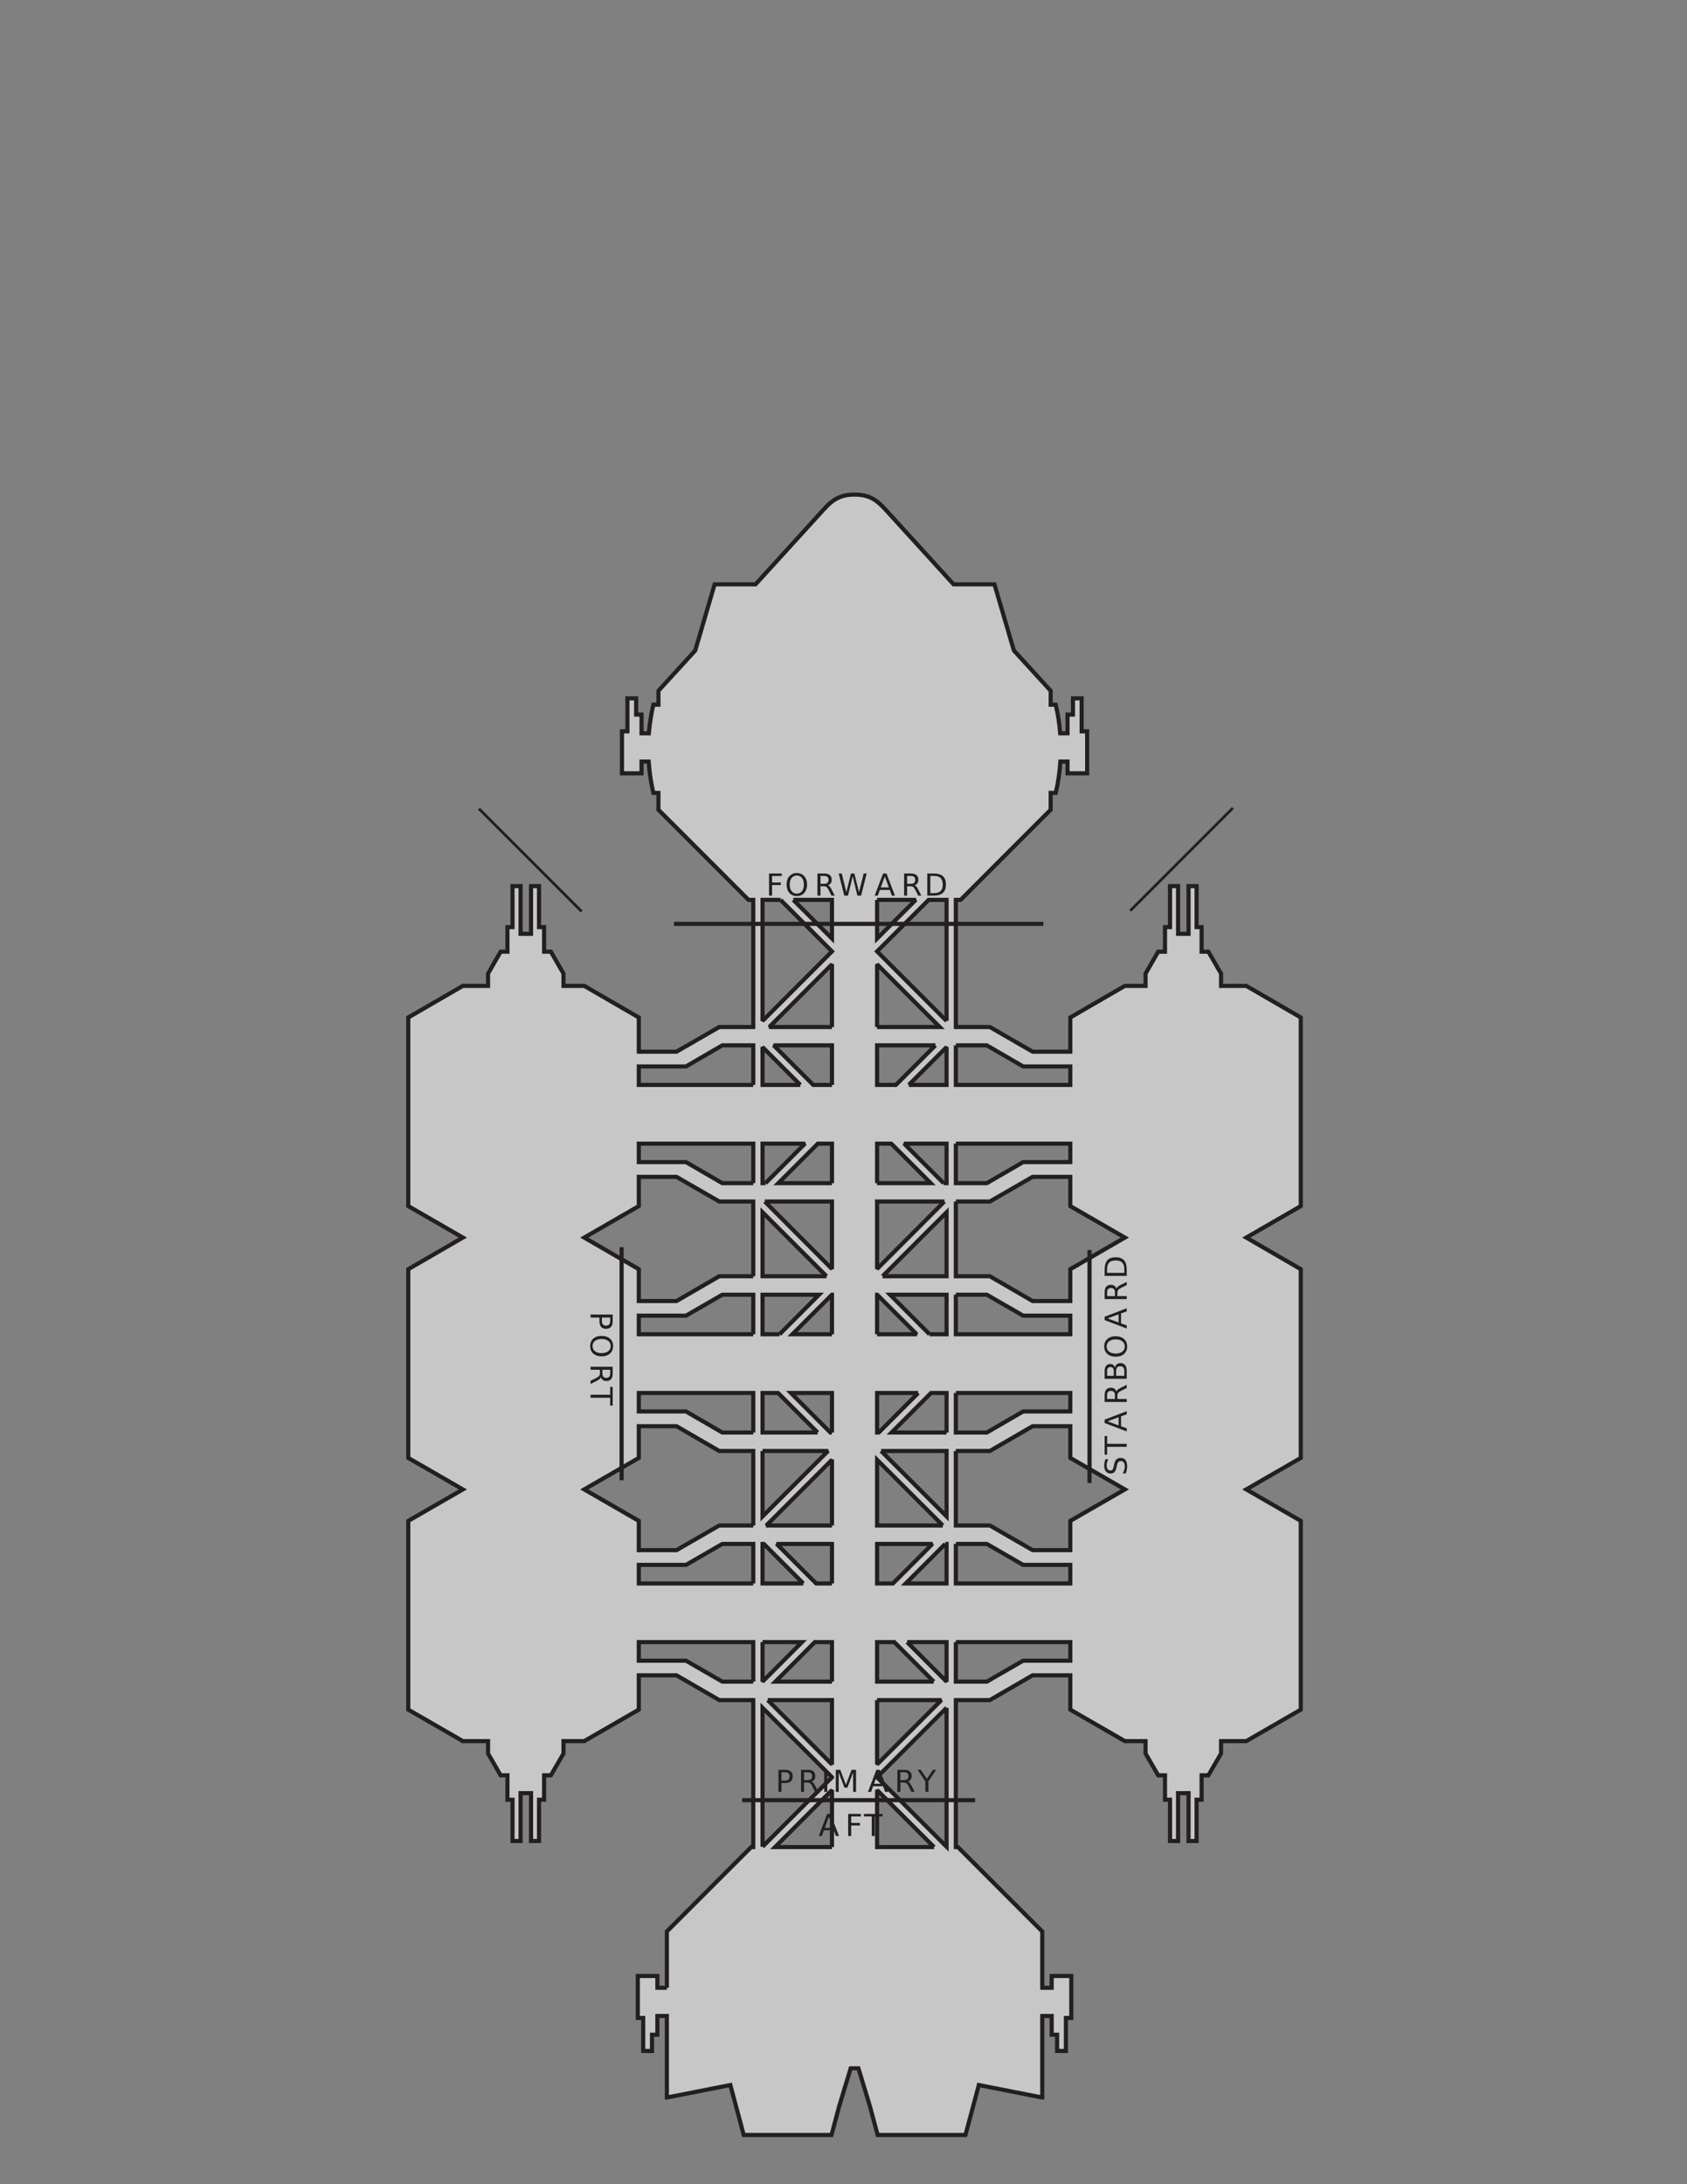 <svg xmlns="http://www.w3.org/2000/svg" xmlns:xlink="http://www.w3.org/1999/xlink" width="612pt" height="792pt" viewBox="0 0 612 792" version="1.1">

<rect x="0" y="0" width="612" height="792" fill="#808080" stroke="none"/>

<defs>
<g>
<symbol overflow="visible" id="glyph9-1">
<path style="stroke:none;" d="M 1.078 -8.016 L 5.688 -8.016 L 5.688 -7.109 L 2.172 -7.109 L 2.172 -4.75 L 5.344 -4.75 L 5.344 -3.828 L 2.172 -3.828 L 2.172 0 L 1.078 0 L 1.078 -8.016 Z M 1.078 -8.016 "/>
</symbol>
<symbol overflow="visible" id="glyph9-2">
<path style="stroke:none;" d="M 4.328 -7.281 C 3.547 -7.281 2.922 -6.984 2.453 -6.391 C 1.992 -5.805 1.766 -5.008 1.766 -4 C 1.766 -2.988 1.992 -2.188 2.453 -1.594 C 2.922 -1.008 3.547 -0.719 4.328 -0.719 C 5.117 -0.719 5.742 -1.008 6.203 -1.594 C 6.66 -2.188 6.891 -2.988 6.891 -4 C 6.891 -5.008 6.66 -5.805 6.203 -6.391 C 5.742 -6.984 5.117 -7.281 4.328 -7.281 Z M 4.328 -8.172 C 5.453 -8.172 6.352 -7.789 7.031 -7.031 C 7.707 -6.281 8.047 -5.27 8.047 -4 C 8.047 -2.738 7.707 -1.727 7.031 -0.969 C 6.352 -0.219 5.453 0.156 4.328 0.156 C 3.203 0.156 2.301 -0.219 1.625 -0.969 C 0.957 -1.719 0.625 -2.727 0.625 -4 C 0.625 -5.27 0.957 -6.281 1.625 -7.031 C 2.301 -7.789 3.203 -8.172 4.328 -8.172 Z M 4.328 -8.172 "/>
</symbol>
<symbol overflow="visible" id="glyph9-3">
<path style="stroke:none;" d="M 4.875 -3.766 C 5.113 -3.68 5.344 -3.508 5.562 -3.25 C 5.781 -3 6 -2.645 6.219 -2.188 L 7.328 0 L 6.156 0 L 5.141 -2.062 C 4.867 -2.594 4.609 -2.945 4.359 -3.125 C 4.109 -3.301 3.77 -3.391 3.344 -3.391 L 2.172 -3.391 L 2.172 0 L 1.078 0 L 1.078 -8.016 L 3.531 -8.016 C 4.445 -8.016 5.129 -7.82 5.578 -7.438 C 6.023 -7.062 6.25 -6.484 6.25 -5.703 C 6.25 -5.203 6.129 -4.785 5.891 -4.453 C 5.66 -4.117 5.32 -3.891 4.875 -3.766 Z M 2.172 -7.125 L 2.172 -4.281 L 3.531 -4.281 C 4.051 -4.281 4.441 -4.398 4.703 -4.641 C 4.973 -4.879 5.109 -5.234 5.109 -5.703 C 5.109 -6.172 4.973 -6.523 4.703 -6.766 C 4.441 -7.004 4.051 -7.125 3.531 -7.125 L 2.172 -7.125 Z M 2.172 -7.125 "/>
</symbol>
<symbol overflow="visible" id="glyph9-4">
<path style="stroke:none;" d="M 0.359 -8.016 L 1.469 -8.016 L 3.141 -1.234 L 4.828 -8.016 L 6.047 -8.016 L 7.734 -1.234 L 9.422 -8.016 L 10.516 -8.016 L 8.5 0 L 7.141 0 L 5.453 -6.969 L 3.734 0 L 2.375 0 L 0.359 -8.016 Z M 0.359 -8.016 "/>
</symbol>
<symbol overflow="visible" id="glyph9-5">
<path style="stroke:none;" d="M 3.766 -6.953 L 2.281 -2.953 L 5.234 -2.953 L 3.766 -6.953 Z M 3.141 -8.016 L 4.375 -8.016 L 7.438 0 L 6.312 0 L 5.578 -2.062 L 1.953 -2.062 L 1.234 0 L 0.094 0 L 3.141 -8.016 Z M 3.141 -8.016 "/>
</symbol>
<symbol overflow="visible" id="glyph9-6">
<path style="stroke:none;" d="M 2.172 -7.125 L 2.172 -0.891 L 3.469 -0.891 C 4.582 -0.891 5.395 -1.141 5.906 -1.641 C 6.414 -2.141 6.672 -2.93 6.672 -4.016 C 6.672 -5.086 6.414 -5.875 5.906 -6.375 C 5.395 -6.875 4.582 -7.125 3.469 -7.125 L 2.172 -7.125 Z M 1.078 -8.016 L 3.312 -8.016 C 4.863 -8.016 6.004 -7.691 6.734 -7.047 C 7.461 -6.398 7.828 -5.391 7.828 -4.016 C 7.828 -2.629 7.457 -1.613 6.719 -0.969 C 5.988 -0.32 4.852 0 3.312 0 L 1.078 0 L 1.078 -8.016 Z M 1.078 -8.016 "/>
</symbol>
<symbol overflow="visible" id="glyph9-7">
<path style="stroke:none;" d="M -0.031 -8.016 L 6.75 -8.016 L 6.75 -7.109 L 3.906 -7.109 L 3.906 0 L 2.812 0 L 2.812 -7.109 L -0.031 -7.109 L -0.031 -8.016 Z M -0.031 -8.016 "/>
</symbol>
<symbol overflow="visible" id="glyph9-8">
<path style="stroke:none;" d="M 2.172 -7.125 L 2.172 -4.109 L 3.531 -4.109 C 4.031 -4.109 4.414 -4.238 4.688 -4.5 C 4.969 -4.77 5.109 -5.145 5.109 -5.625 C 5.109 -6.102 4.969 -6.473 4.688 -6.734 C 4.414 -6.992 4.031 -7.125 3.531 -7.125 L 2.172 -7.125 Z M 1.078 -8.016 L 3.531 -8.016 C 4.426 -8.016 5.102 -7.812 5.562 -7.406 C 6.02 -7 6.25 -6.406 6.25 -5.625 C 6.25 -4.832 6.02 -4.234 5.562 -3.828 C 5.102 -3.422 4.426 -3.219 3.531 -3.219 L 2.172 -3.219 L 2.172 0 L 1.078 0 L 1.078 -8.016 Z M 1.078 -8.016 "/>
</symbol>
<symbol overflow="visible" id="glyph9-9">
<path style="stroke:none;" d="M 1.078 -8.016 L 2.172 -8.016 L 2.172 0 L 1.078 0 L 1.078 -8.016 Z M 1.078 -8.016 "/>
</symbol>
<symbol overflow="visible" id="glyph9-10">
<path style="stroke:none;" d="M 1.078 -8.016 L 2.703 -8.016 L 4.75 -2.562 L 6.797 -8.016 L 8.422 -8.016 L 8.422 0 L 7.359 0 L 7.359 -7.047 L 5.297 -1.547 L 4.203 -1.547 L 2.125 -7.047 L 2.125 0 L 1.078 0 L 1.078 -8.016 Z M 1.078 -8.016 "/>
</symbol>
<symbol overflow="visible" id="glyph9-11">
<path style="stroke:none;" d="M -0.016 -8.016 L 1.141 -8.016 L 3.375 -4.719 L 5.578 -8.016 L 6.734 -8.016 L 3.906 -3.812 L 3.906 0 L 2.812 0 L 2.812 -3.812 L -0.016 -8.016 Z M -0.016 -8.016 "/>
</symbol>
<symbol overflow="visible" id="glyph29-1">
<path style="stroke:none;" d="M 7.125 2.172 L 4.109 2.172 L 4.109 3.531 C 4.109 4.031 4.238 4.414 4.5 4.688 C 4.77 4.969 5.145 5.109 5.625 5.109 C 6.102 5.109 6.473 4.969 6.734 4.688 C 6.992 4.414 7.125 4.031 7.125 3.531 L 7.125 2.172 Z M 8.016 1.078 L 8.016 3.531 C 8.016 4.426 7.812 5.102 7.406 5.562 C 7 6.02 6.406 6.25 5.625 6.25 C 4.832 6.25 4.234 6.02 3.828 5.562 C 3.422 5.102 3.219 4.426 3.219 3.531 L 3.219 2.172 L 0 2.172 L 0 1.078 L 8.016 1.078 Z M 8.016 1.078 "/>
</symbol>
<symbol overflow="visible" id="glyph29-2">
<path style="stroke:none;" d="M 7.281 4.328 C 7.281 3.547 6.984 2.922 6.391 2.453 C 5.805 1.992 5.008 1.766 4 1.766 C 2.988 1.766 2.188 1.992 1.594 2.453 C 1.008 2.922 0.719 3.547 0.719 4.328 C 0.719 5.117 1.008 5.742 1.594 6.203 C 2.188 6.66 2.988 6.891 4 6.891 C 5.008 6.891 5.805 6.66 6.391 6.203 C 6.984 5.742 7.281 5.117 7.281 4.328 Z M 8.172 4.328 C 8.172 5.453 7.789 6.352 7.031 7.031 C 6.281 7.707 5.27 8.047 4 8.047 C 2.738 8.047 1.727 7.707 0.969 7.031 C 0.219 6.352 -0.156 5.453 -0.156 4.328 C -0.156 3.203 0.219 2.301 0.969 1.625 C 1.719 0.957 2.727 0.625 4 0.625 C 5.27 0.625 6.281 0.957 7.031 1.625 C 7.789 2.301 8.172 3.203 8.172 4.328 Z M 8.172 4.328 "/>
</symbol>
<symbol overflow="visible" id="glyph29-3">
<path style="stroke:none;" d="M 3.766 4.875 C 3.68 5.113 3.508 5.344 3.25 5.562 C 3 5.781 2.645 6 2.188 6.219 L 0 7.328 L 0 6.156 L 2.062 5.141 C 2.594 4.867 2.945 4.609 3.125 4.359 C 3.301 4.109 3.391 3.77 3.391 3.344 L 3.391 2.172 L 0 2.172 L 0 1.078 L 8.016 1.078 L 8.016 3.531 C 8.016 4.445 7.82 5.129 7.438 5.578 C 7.062 6.023 6.484 6.25 5.703 6.25 C 5.203 6.25 4.785 6.129 4.453 5.891 C 4.117 5.66 3.891 5.32 3.766 4.875 Z M 7.125 2.172 L 4.281 2.172 L 4.281 3.531 C 4.281 4.051 4.398 4.441 4.641 4.703 C 4.879 4.973 5.234 5.109 5.703 5.109 C 6.172 5.109 6.523 4.973 6.766 4.703 C 7.004 4.441 7.125 4.051 7.125 3.531 L 7.125 2.172 Z M 7.125 2.172 "/>
</symbol>
<symbol overflow="visible" id="glyph29-4">
<path style="stroke:none;" d="M 8.016 -0.031 L 8.016 6.75 L 7.109 6.75 L 7.109 3.906 L 0 3.906 L 0 2.812 L 7.109 2.812 L 7.109 -0.031 L 8.016 -0.031 Z M 8.016 -0.031 "/>
</symbol>
<symbol overflow="visible" id="glyph30-1">
<path style="stroke:none;" d="M -7.75 -5.891 L -6.703 -5.891 C -6.898 -5.473 -7.047 -5.082 -7.141 -4.719 C -7.234 -4.352 -7.281 -4 -7.281 -3.656 C -7.281 -3.07 -7.164 -2.617 -6.938 -2.297 C -6.707 -1.973 -6.383 -1.812 -5.969 -1.812 C -5.613 -1.812 -5.344 -1.914 -5.156 -2.125 C -4.977 -2.344 -4.832 -2.75 -4.719 -3.344 L -4.594 -4 C -4.438 -4.812 -4.16 -5.41 -3.766 -5.797 C -3.379 -6.18 -2.863 -6.375 -2.219 -6.375 C -1.438 -6.375 -0.844 -6.113 -0.438 -5.594 C -0.039 -5.07 0.156 -4.305 0.156 -3.297 C 0.156 -2.922 0.109 -2.516 0.016 -2.078 C -0.066 -1.648 -0.191 -1.207 -0.359 -0.75 L -1.469 -0.75 C -1.219 -1.195 -1.031 -1.629 -0.906 -2.047 C -0.781 -2.473 -0.719 -2.891 -0.719 -3.297 C -0.719 -3.922 -0.836 -4.398 -1.078 -4.734 C -1.328 -5.066 -1.676 -5.234 -2.125 -5.234 C -2.52 -5.234 -2.828 -5.113 -3.047 -4.875 C -3.273 -4.633 -3.445 -4.238 -3.562 -3.688 L -3.688 -3.031 C -3.844 -2.219 -4.094 -1.629 -4.438 -1.266 C -4.781 -0.898 -5.258 -0.719 -5.875 -0.719 C -6.582 -0.719 -7.141 -0.969 -7.547 -1.469 C -7.961 -1.969 -8.172 -2.66 -8.172 -3.547 C -8.172 -3.922 -8.133 -4.301 -8.062 -4.688 C -7.988 -5.082 -7.883 -5.484 -7.75 -5.891 Z M -7.75 -5.891 "/>
</symbol>
<symbol overflow="visible" id="glyph30-2">
<path style="stroke:none;" d="M -8.016 0.031 L -8.016 -6.75 L -7.109 -6.75 L -7.109 -3.906 L 0 -3.906 L 0 -2.812 L -7.109 -2.812 L -7.109 0.031 L -8.016 0.031 Z M -8.016 0.031 "/>
</symbol>
<symbol overflow="visible" id="glyph30-3">
<path style="stroke:none;" d="M -6.953 -3.766 L -2.953 -2.281 L -2.953 -5.234 L -6.953 -3.766 Z M -8.016 -3.141 L -8.016 -4.375 L 0 -7.438 L 0 -6.312 L -2.062 -5.578 L -2.062 -1.953 L 0 -1.234 L 0 -0.094 L -8.016 -3.141 Z M -8.016 -3.141 "/>
</symbol>
<symbol overflow="visible" id="glyph30-4">
<path style="stroke:none;" d="M -3.766 -4.875 C -3.68 -5.113 -3.508 -5.344 -3.25 -5.562 C -3 -5.781 -2.645 -6 -2.188 -6.219 L 0 -7.328 L 0 -6.156 L -2.062 -5.141 C -2.594 -4.867 -2.945 -4.609 -3.125 -4.359 C -3.301 -4.109 -3.391 -3.77 -3.391 -3.344 L -3.391 -2.172 L 0 -2.172 L 0 -1.078 L -8.016 -1.078 L -8.016 -3.531 C -8.016 -4.445 -7.82 -5.129 -7.438 -5.578 C -7.062 -6.023 -6.484 -6.25 -5.703 -6.25 C -5.203 -6.25 -4.785 -6.129 -4.453 -5.891 C -4.117 -5.66 -3.891 -5.32 -3.766 -4.875 Z M -7.125 -2.172 L -4.281 -2.172 L -4.281 -3.531 C -4.281 -4.051 -4.398 -4.441 -4.641 -4.703 C -4.879 -4.973 -5.234 -5.109 -5.703 -5.109 C -6.172 -5.109 -6.523 -4.973 -6.766 -4.703 C -7.004 -4.441 -7.125 -4.051 -7.125 -3.531 L -7.125 -2.172 Z M -7.125 -2.172 "/>
</symbol>
<symbol overflow="visible" id="glyph30-5">
<path style="stroke:none;" d="M -3.828 -2.172 L -0.891 -2.172 L -0.891 -3.906 C -0.891 -4.488 -1.008 -4.922 -1.25 -5.203 C -1.488 -5.484 -1.859 -5.625 -2.359 -5.625 C -2.859 -5.625 -3.227 -5.484 -3.469 -5.203 C -3.707 -4.922 -3.828 -4.488 -3.828 -3.906 L -3.828 -2.172 Z M -7.125 -2.172 L -4.703 -2.172 L -4.703 -3.766 C -4.703 -4.297 -4.801 -4.691 -5 -4.953 C -5.207 -5.211 -5.516 -5.344 -5.922 -5.344 C -6.328 -5.344 -6.629 -5.211 -6.828 -4.953 C -7.023 -4.691 -7.125 -4.297 -7.125 -3.766 L -7.125 -2.172 Z M -8.016 -1.078 L -8.016 -3.844 C -8.016 -4.676 -7.844 -5.316 -7.5 -5.766 C -7.156 -6.211 -6.664 -6.438 -6.031 -6.438 C -5.539 -6.438 -5.148 -6.32 -4.859 -6.094 C -4.578 -5.863 -4.398 -5.523 -4.328 -5.078 C -4.211 -5.609 -3.973 -6.02 -3.609 -6.312 C -3.242 -6.613 -2.789 -6.766 -2.25 -6.766 C -1.531 -6.766 -0.973 -6.52 -0.578 -6.031 C -0.191 -5.551 0 -4.859 0 -3.953 L 0 -1.078 L -8.016 -1.078 Z M -8.016 -1.078 "/>
</symbol>
<symbol overflow="visible" id="glyph30-6">
<path style="stroke:none;" d="M -7.281 -4.328 C -7.281 -3.547 -6.984 -2.922 -6.391 -2.453 C -5.805 -1.992 -5.008 -1.766 -4 -1.766 C -2.988 -1.766 -2.188 -1.992 -1.594 -2.453 C -1.008 -2.922 -0.719 -3.547 -0.719 -4.328 C -0.719 -5.117 -1.008 -5.742 -1.594 -6.203 C -2.188 -6.66 -2.988 -6.891 -4 -6.891 C -5.008 -6.891 -5.805 -6.66 -6.391 -6.203 C -6.984 -5.742 -7.281 -5.117 -7.281 -4.328 Z M -8.172 -4.328 C -8.172 -5.453 -7.789 -6.352 -7.031 -7.031 C -6.281 -7.707 -5.27 -8.047 -4 -8.047 C -2.738 -8.047 -1.727 -7.707 -0.969 -7.031 C -0.219 -6.352 0.156 -5.453 0.156 -4.328 C 0.156 -3.203 -0.219 -2.301 -0.969 -1.625 C -1.719 -0.957 -2.727 -0.625 -4 -0.625 C -5.27 -0.625 -6.281 -0.957 -7.031 -1.625 C -7.789 -2.301 -8.172 -3.203 -8.172 -4.328 Z M -8.172 -4.328 "/>
</symbol>
<symbol overflow="visible" id="glyph30-7">
<path style="stroke:none;" d="M -7.125 -2.172 L -0.891 -2.172 L -0.891 -3.469 C -0.891 -4.582 -1.141 -5.395 -1.641 -5.906 C -2.141 -6.414 -2.93 -6.672 -4.016 -6.672 C -5.086 -6.672 -5.875 -6.414 -6.375 -5.906 C -6.875 -5.395 -7.125 -4.582 -7.125 -3.469 L -7.125 -2.172 Z M -8.016 -1.078 L -8.016 -3.312 C -8.016 -4.863 -7.691 -6.004 -7.047 -6.734 C -6.398 -7.461 -5.391 -7.828 -4.016 -7.828 C -2.629 -7.828 -1.613 -7.457 -0.969 -6.719 C -0.32 -5.988 0 -4.852 0 -3.312 L 0 -1.078 L -8.016 -1.078 Z M -8.016 -1.078 "/>
</symbol>
</g>
</defs>

<!-- Groth Silhouette -->
<path style="fill-rule:evenodd;fill:rgb(78.433%,78.041%,78.138%);fill-opacity:1;stroke-width:1.5;stroke-linecap:butt;stroke-linejoin:miter;stroke:rgb(13.73%,12.16%,12.549%);stroke-opacity:1;stroke-miterlimit:2.613;" d="M 301.82 398.609 L 295.016 398.609 L 280.68 412.945 L 301.82 412.945 L 301.82 398.609 M 241.922 71.234 L 238.484 71.234 L 238.484 75.504 L 231.383 75.504 L 231.383 60.27 L 233.336 60.27 L 233.336 48.316 L 236.527 48.316 L 236.527 54.203 L 238.484 54.203 L 238.484 60.988 L 241.922 60.988 L 241.922 31.465 L 242.102 31.465 L 242.102 31.465 L 264.949 35.957 L 269.805 17.848 L 301.641 17.848 L 304.426 28.227 L 308.605 42.023 L 311.414 42.023 L 315.594 28.227 L 318.383 17.848 L 350.242 17.848 L 355.094 35.957 L 377.898 31.465 L 377.898 31.465 L 378.102 31.465 L 378.102 60.988 L 381.516 60.988 L 381.516 54.203 L 383.492 54.203 L 383.492 48.316 L 386.684 48.316 L 386.684 60.27 L 388.641 60.27 L 388.641 75.504 L 381.516 75.504 L 381.516 71.234 L 378.102 71.234 L 378.102 91.637 L 347.5 122.238 L 346.758 122.238 L 346.758 175.535 L 359.094 175.535 L 374.598 184.523 L 388.281 184.523 L 388.281 172.078 L 408.074 160.66 L 415.578 160.66 L 415.578 156.168 L 420.16 148.258 L 422.633 148.258 L 422.633 139.406 L 424.453 139.406 L 424.453 124.441 L 427.375 124.441 L 427.375 141.789 L 431.172 141.789 L 431.172 124.441 L 434.094 124.441 L 434.094 139.406 L 435.914 139.406 L 435.914 148.258 L 438.363 148.258 L 442.969 156.168 L 442.969 160.66 L 452.113 160.66 L 471.887 172.078 L 471.887 240.52 L 452.113 251.93 L 471.887 263.344 L 471.887 331.785 L 452.113 343.246 L 471.887 354.66 L 471.887 423.059 L 452.113 434.516 L 442.969 434.516 L 442.969 438.965 L 438.363 446.918 L 435.914 446.918 L 435.914 455.816 L 434.094 455.816 L 434.094 470.691 L 431.172 470.691 L 431.172 453.391 L 427.375 453.391 L 427.375 470.691 L 424.453 470.691 L 424.453 455.816 L 422.633 455.816 L 422.633 446.918 L 420.16 446.918 L 415.578 438.965 L 415.578 434.516 L 408.074 434.516 L 388.281 423.059 L 388.281 410.656 L 374.598 410.656 L 359.094 419.598 L 346.758 419.598 L 346.758 465.703 L 348.488 465.703 L 381.156 498.375 L 381.156 504.484 L 383 504.484 C 383.875 508.172 384.414 511.992 384.684 515.855 L 387.27 515.855 L 387.27 511.586 L 394.391 511.586 L 394.391 526.82 L 392.391 526.82 L 392.391 538.773 L 389.246 538.773 L 389.246 532.887 L 387.27 532.887 L 387.27 526.102 L 384.617 526.102 C 384.324 529.652 383.809 533.066 383 536.48 L 381.156 536.48 L 381.156 541.516 L 367.812 556.121 L 360.758 580.117 L 345.926 580.117 L 322.605 605.73 C 319.258 609.371 316.672 612.699 310.043 612.652 C 310.023 612.652 309.977 612.652 309.977 612.652 C 303.348 612.699 300.742 609.371 297.418 605.73 L 274.094 580.117 L 259.242 580.117 L 252.211 556.121 L 238.863 541.516 L 238.863 536.48 L 237.023 536.48 C 236.215 533.066 235.695 529.652 235.383 526.102 L 232.73 526.102 L 232.73 532.887 L 230.777 532.887 L 230.777 538.773 L 227.609 538.773 L 227.609 526.82 L 225.633 526.82 L 225.633 511.586 L 232.73 511.586 L 232.73 515.855 L 235.316 515.855 C 235.586 511.992 236.145 508.172 237.023 504.484 L 238.863 504.484 L 238.863 498.375 L 271.535 465.703 L 273.266 465.703 L 273.266 419.598 L 260.93 419.598 L 245.426 410.656 L 231.742 410.656 L 231.742 423.059 L 211.949 434.516 L 204.422 434.516 L 204.422 438.965 L 199.836 446.918 L 197.387 446.918 L 197.387 455.816 L 195.547 455.816 L 195.547 470.691 L 192.648 470.691 L 192.648 453.391 L 188.852 453.391 L 188.852 470.691 L 185.93 470.691 L 185.93 455.816 L 184.086 455.816 L 184.086 446.918 L 181.613 446.918 L 177.055 438.965 L 177.055 434.516 L 167.91 434.516 L 148.113 423.059 L 148.113 354.66 L 167.91 343.246 L 148.113 331.785 L 148.113 263.344 L 167.91 251.93 L 148.113 240.52 L 148.113 172.078 L 167.91 160.66 L 177.055 160.66 L 177.055 156.168 L 181.613 148.258 L 184.086 148.258 L 184.086 139.406 L 185.93 139.406 L 185.93 124.441 L 188.852 124.441 L 188.852 141.789 L 192.648 141.789 L 192.648 124.441 L 195.547 124.441 L 195.547 139.406 L 197.387 139.406 L 197.387 148.258 L 199.836 148.258 L 204.422 156.168 L 204.422 160.66 L 211.949 160.66 L 231.742 172.078 L 231.742 184.523 L 245.426 184.523 L 260.93 175.535 L 273.266 175.535 L 273.266 122.238 L 272.523 122.238 L 241.922 91.637 L 241.922 71.234 M 338.848 122.238 L 318.18 122.238 L 318.18 142.91 L 338.848 122.238 M 301.82 122.238 L 281.172 122.238 L 301.82 142.91 L 301.82 122.238 M 290.34 398.609 L 276.633 398.609 L 276.633 412.316 L 290.34 398.609 M 273.266 398.609 L 231.742 398.609 L 231.742 405.305 L 248.863 405.305 L 262.031 412.945 L 273.266 412.945 L 273.266 398.609 M 301.82 419.598 L 279.082 419.598 L 301.82 442.336 L 301.82 419.598 M 278.523 175.535 L 301.82 175.535 L 301.82 152.215 L 278.523 175.535 M 301.82 182.23 L 281.285 182.23 L 295.598 196.566 L 301.82 196.566 L 301.82 182.23 M 273.266 182.23 L 262.031 182.23 L 248.863 189.828 L 231.742 189.828 L 231.742 196.566 L 273.266 196.566 L 273.266 182.23 M 276.633 196.566 L 290.945 196.566 L 276.633 182.23 L 276.633 196.566 M 301.82 217.824 L 296.094 217.824 L 281.758 232.16 L 301.82 232.16 L 301.82 217.824 M 291.418 217.824 L 276.633 217.824 L 276.633 232.16 L 277.105 232.16 L 291.418 217.824 M 273.266 217.824 L 231.742 217.824 L 231.742 224.566 L 248.863 224.566 L 262.031 232.16 L 273.266 232.16 L 273.266 217.824 M 301.82 238.855 L 278.004 238.855 L 301.82 262.672 L 301.82 238.855 M 273.266 238.855 L 260.93 238.855 L 245.426 229.91 L 231.742 229.91 L 231.742 240.52 L 211.949 251.93 L 231.742 263.344 L 231.742 274.852 L 245.426 274.852 L 260.93 265.863 L 273.266 265.863 L 273.266 238.855 M 276.633 265.863 L 300.406 265.863 L 276.633 242.137 L 276.633 265.863 M 301.82 272.559 L 301.238 272.559 L 286.926 286.895 L 301.82 286.895 L 301.82 272.559 M 296.609 272.559 L 276.633 272.559 L 276.633 286.895 L 282.273 286.895 L 296.609 272.559 M 273.266 272.559 L 262.031 272.559 L 248.863 280.199 L 231.742 280.199 L 231.742 286.895 L 273.266 286.895 L 273.266 272.559 M 301.82 308.195 L 287.465 308.195 L 301.797 322.531 L 301.82 322.531 L 301.82 308.195 M 282.812 308.195 L 276.633 308.195 L 276.633 322.531 L 297.125 322.531 L 282.812 308.195 M 273.266 308.195 L 231.742 308.195 L 231.742 314.934 L 248.863 314.934 L 262.031 322.531 L 273.266 322.531 L 273.266 308.195 M 299.844 329.227 L 276.633 329.227 L 276.633 352.414 L 299.844 329.227 M 273.266 329.227 L 260.93 329.227 L 245.426 320.238 L 231.742 320.238 L 231.742 331.785 L 211.949 343.246 L 231.742 354.66 L 231.742 365.266 L 245.426 365.266 L 260.93 356.324 L 273.266 356.324 L 273.266 329.227 M 277.445 356.324 L 301.82 356.324 L 301.82 331.879 L 277.445 356.324 M 301.82 362.973 L 282.363 362.973 L 296.676 377.309 L 301.82 377.309 L 301.82 362.973 M 277.691 362.973 L 276.633 362.973 L 276.633 377.309 L 292.027 377.309 L 277.691 362.973 M 273.266 362.973 L 262.031 362.973 L 248.863 370.613 L 231.742 370.613 L 231.742 377.309 L 273.266 377.309 L 273.266 362.973 M 319.641 265.863 L 343.387 242.137 L 343.387 265.863 L 319.641 265.863 M 343.387 272.559 L 343.387 286.895 L 337.746 286.895 L 323.434 272.559 L 343.387 272.559 M 346.758 265.863 L 346.758 238.855 L 359.094 238.855 L 374.598 229.91 L 388.281 229.91 L 388.281 240.52 L 408.074 251.93 L 388.281 263.344 L 388.281 274.852 L 374.598 274.852 L 359.094 265.863 L 346.758 265.863 M 346.758 232.16 L 346.758 217.824 L 388.281 217.824 L 388.281 224.566 L 371.16 224.566 L 357.992 232.16 L 346.758 232.16 M 346.758 196.566 L 346.758 182.23 L 357.992 182.23 L 371.16 189.828 L 388.281 189.828 L 388.281 196.566 L 346.758 196.566 M 287.777 465.703 L 301.82 451.684 L 301.82 465.703 L 287.777 465.703 M 318.18 465.703 L 318.18 451.684 L 332.219 465.703 L 318.18 465.703 M 346.758 412.945 L 346.758 398.609 L 388.281 398.609 L 388.281 405.305 L 371.16 405.305 L 357.992 412.945 L 346.758 412.945 M 346.758 377.309 L 346.758 362.973 L 357.992 362.973 L 371.16 370.613 L 388.281 370.613 L 388.281 377.309 L 346.758 377.309 M 346.758 356.324 L 346.758 329.227 L 359.094 329.227 L 374.598 320.238 L 388.281 320.238 L 388.281 331.785 L 408.074 343.246 L 388.281 354.66 L 388.281 365.266 L 374.598 365.266 L 359.094 356.324 L 346.758 356.324 M 346.758 322.531 L 346.758 308.195 L 388.281 308.195 L 388.281 314.934 L 371.16 314.934 L 357.992 322.531 L 346.758 322.531 M 346.758 286.895 L 346.758 272.559 L 357.992 272.559 L 371.16 280.199 L 388.281 280.199 L 388.281 286.895 L 346.758 286.895 M 283.148 465.703 L 301.82 447.012 L 276.633 421.801 L 276.633 465.703 L 283.148 465.703 M 337.211 308.195 L 322.898 322.531 L 343.387 322.531 L 343.387 308.195 L 337.211 308.195 M 320.176 329.227 L 343.387 352.414 L 343.387 329.227 L 320.176 329.227 M 342.332 362.973 L 327.996 377.309 L 343.387 377.309 L 343.387 362.973 L 342.332 362.973 M 329.684 398.609 L 343.387 412.316 L 343.387 398.609 L 329.684 398.609 M 343.387 421.801 L 318.18 447.012 L 336.895 465.703 L 343.387 465.703 L 343.387 421.801 M 339.344 412.945 L 325.008 398.609 L 318.18 398.609 L 318.18 412.945 L 339.344 412.945 M 318.18 419.598 L 318.18 442.336 L 340.914 419.598 L 318.18 419.598 M 342.602 356.324 L 318.18 331.879 L 318.18 356.324 L 342.602 356.324 M 318.18 362.973 L 318.18 377.309 L 323.324 377.309 L 337.656 362.973 L 318.18 362.973 M 333.098 286.895 L 318.785 272.559 L 318.18 272.559 L 318.18 286.895 L 333.098 286.895 M 318.18 308.195 L 318.18 322.531 L 318.223 322.531 L 332.559 308.195 L 318.18 308.195 M 276.633 122.375 L 301.82 147.539 L 301.82 147.586 L 276.633 172.75 L 276.633 122.375 M 342.914 232.16 L 328.582 217.824 L 343.387 217.824 L 343.387 232.16 L 342.914 232.16 M 329.074 196.566 L 343.387 182.23 L 343.387 196.566 L 329.074 196.566 M 343.387 172.75 L 318.18 147.586 L 318.18 147.539 L 343.387 122.375 L 343.387 172.75 M 338.738 182.23 L 324.426 196.566 L 318.18 196.566 L 318.18 182.23 L 338.738 182.23 M 318.18 175.535 L 318.18 152.215 L 341.5 175.535 L 318.18 175.535 M 342.02 238.855 L 318.18 262.672 L 318.18 238.855 L 342.02 238.855 M 318.18 232.16 L 318.18 217.824 L 323.93 217.824 L 338.266 232.16 L 318.18 232.16 Z M 318.18 232.16 " transform="matrix(1,0,0,-1,0,792)"/>

<!-- FORWARD -->
<path style="fill-rule:nonzero;fill:rgb(100%,100%,100%);fill-opacity:1;stroke-width:1.5;stroke-linecap:butt;stroke-linejoin:miter;stroke:rgb(13.73%,12.16%,12.549%);stroke-opacity:1;stroke-miterlimit:4;" d="M 244.5 448 L 378.5 448 " transform="matrix(1,0,0,-1,-0,783)"/>
<path style="fill-rule:nonzero;fill:rgb(100%,100%,100%);fill-opacity:1;stroke-width:1;stroke-linecap:butt;stroke-linejoin:miter;stroke:rgb(13.73%,12.16%,12.549%);stroke-opacity:1;stroke-miterlimit:4;" d="M 413 461.75 L 450.25 499 " transform="matrix(1,0,0,-1,-3,792)"/>
<path style="fill-rule:nonzero;fill:rgb(100%,100%,100%);fill-opacity:1;stroke-width:1;stroke-linecap:butt;stroke-linejoin:miter;stroke:rgb(13.73%,12.16%,12.549%);stroke-opacity:1;stroke-miterlimit:4;" d="M 173.75 498.75 L 211 461.5 " transform="matrix(1,0,0,-1,-0,792)"/>
<g style="fill:rgb(13.73%,12.16%,12.549%);fill-opacity:1;">
  <use xlink:href="#glyph9-1" x="277.915" y="324.75"/>
  <use xlink:href="#glyph9-2" x="284.732" y="324.75"/>
  <use xlink:href="#glyph9-3" x="295.476" y="324.75"/>
  <use xlink:href="#glyph9-4" x="303.891" y="324.75"/>
  <use xlink:href="#glyph9-5" x="317.222" y="324.75"/>
  <use xlink:href="#glyph9-3" x="326.908" y="324.75"/>
  <use xlink:href="#glyph9-6" x="335.323" y="324.75"/>
</g>

<!-- PORT -->
<path style="fill:none;stroke-width:1.5;stroke-linecap:butt;stroke-linejoin:miter;stroke:rgb(13.73%,12.16%,12.549%);stroke-opacity:1;stroke-miterlimit:4;" d="M 211.5 303.75 L 211.5 219.25 " transform="matrix(1,0,0,-1,14,756)"/>
<g style="fill:rgb(13.73%,12.16%,12.549%);fill-opacity:1;">
  <use xlink:href="#glyph29-1" x="214.25" y="475.577"/>
  <use xlink:href="#glyph29-2" x="214.25" y="483.767"/>
  <use xlink:href="#glyph29-3" x="214.25" y="494.51"/>
  <use xlink:href="#glyph29-4" x="214.25" y="502.925"/>
</g>

<!-- PRIMARY -->
<g style="fill:rgb(13.73%,12.16%,12.549%);fill-opacity:1;">
  <use xlink:href="#glyph9-8" x="281.326" y="649.75"/>
  <use xlink:href="#glyph9-3" x="289.516" y="649.75"/>
  <use xlink:href="#glyph9-9" x="297.931" y="649.75"/>
  <use xlink:href="#glyph9-10" x="302.128" y="649.75"/>
  <use xlink:href="#glyph9-5" x="314.784" y="649.75"/>
  <use xlink:href="#glyph9-3" x="324.47" y="649.75"/>
  <use xlink:href="#glyph9-11" x="332.885" y="649.75"/>
</g>

<!-- STARBOARD -->
<path style="fill:none;stroke-width:1.5;stroke-linecap:butt;stroke-linejoin:miter;stroke:rgb(13.73%,12.16%,12.549%);stroke-opacity:1;stroke-miterlimit:4;" d="M 407.25 302.75 L 407.25 218.25 " transform="matrix(1,0,0,-1,-12,756)"/>
<g style="fill:rgb(13.73%,12.16%,12.549%);fill-opacity:1;">
  <use xlink:href="#glyph30-1" x="408.75" y="535.023"/>
  <use xlink:href="#glyph30-2" x="408.75" y="527.441"/>
  <use xlink:href="#glyph30-3" x="408.75" y="519.138"/>
  <use xlink:href="#glyph30-4" x="408.75" y="509.452"/>
  <use xlink:href="#glyph30-5" x="408.75" y="501.037"/>
  <use xlink:href="#glyph30-6" x="408.75" y="492.566"/>
  <use xlink:href="#glyph30-3" x="408.75" y="481.822"/>
  <use xlink:href="#glyph30-4" x="408.75" y="472.136"/>
  <use xlink:href="#glyph30-7" x="408.75" y="463.721"/>
</g>

<!-- AFT -->
<path style="fill:none;stroke-width:1.5;stroke-linecap:butt;stroke-linejoin:miter;stroke:rgb(13.73%,12.16%,12.549%);stroke-opacity:1;stroke-miterlimit:4;" d="M 269.25 128.25 L 353.75 128.25 " transform="matrix(1,0,0,-1,-0,781)"/>
<g style="fill:rgb(13.73%,12.16%,12.549%);fill-opacity:1;">
  <use xlink:href="#glyph9-5" x="296.93" y="665.75"/>
  <use xlink:href="#glyph9-1" x="306.616" y="665.75"/>
  <use xlink:href="#glyph9-7" x="313.434" y="665.75"/>
</g>

</svg>
